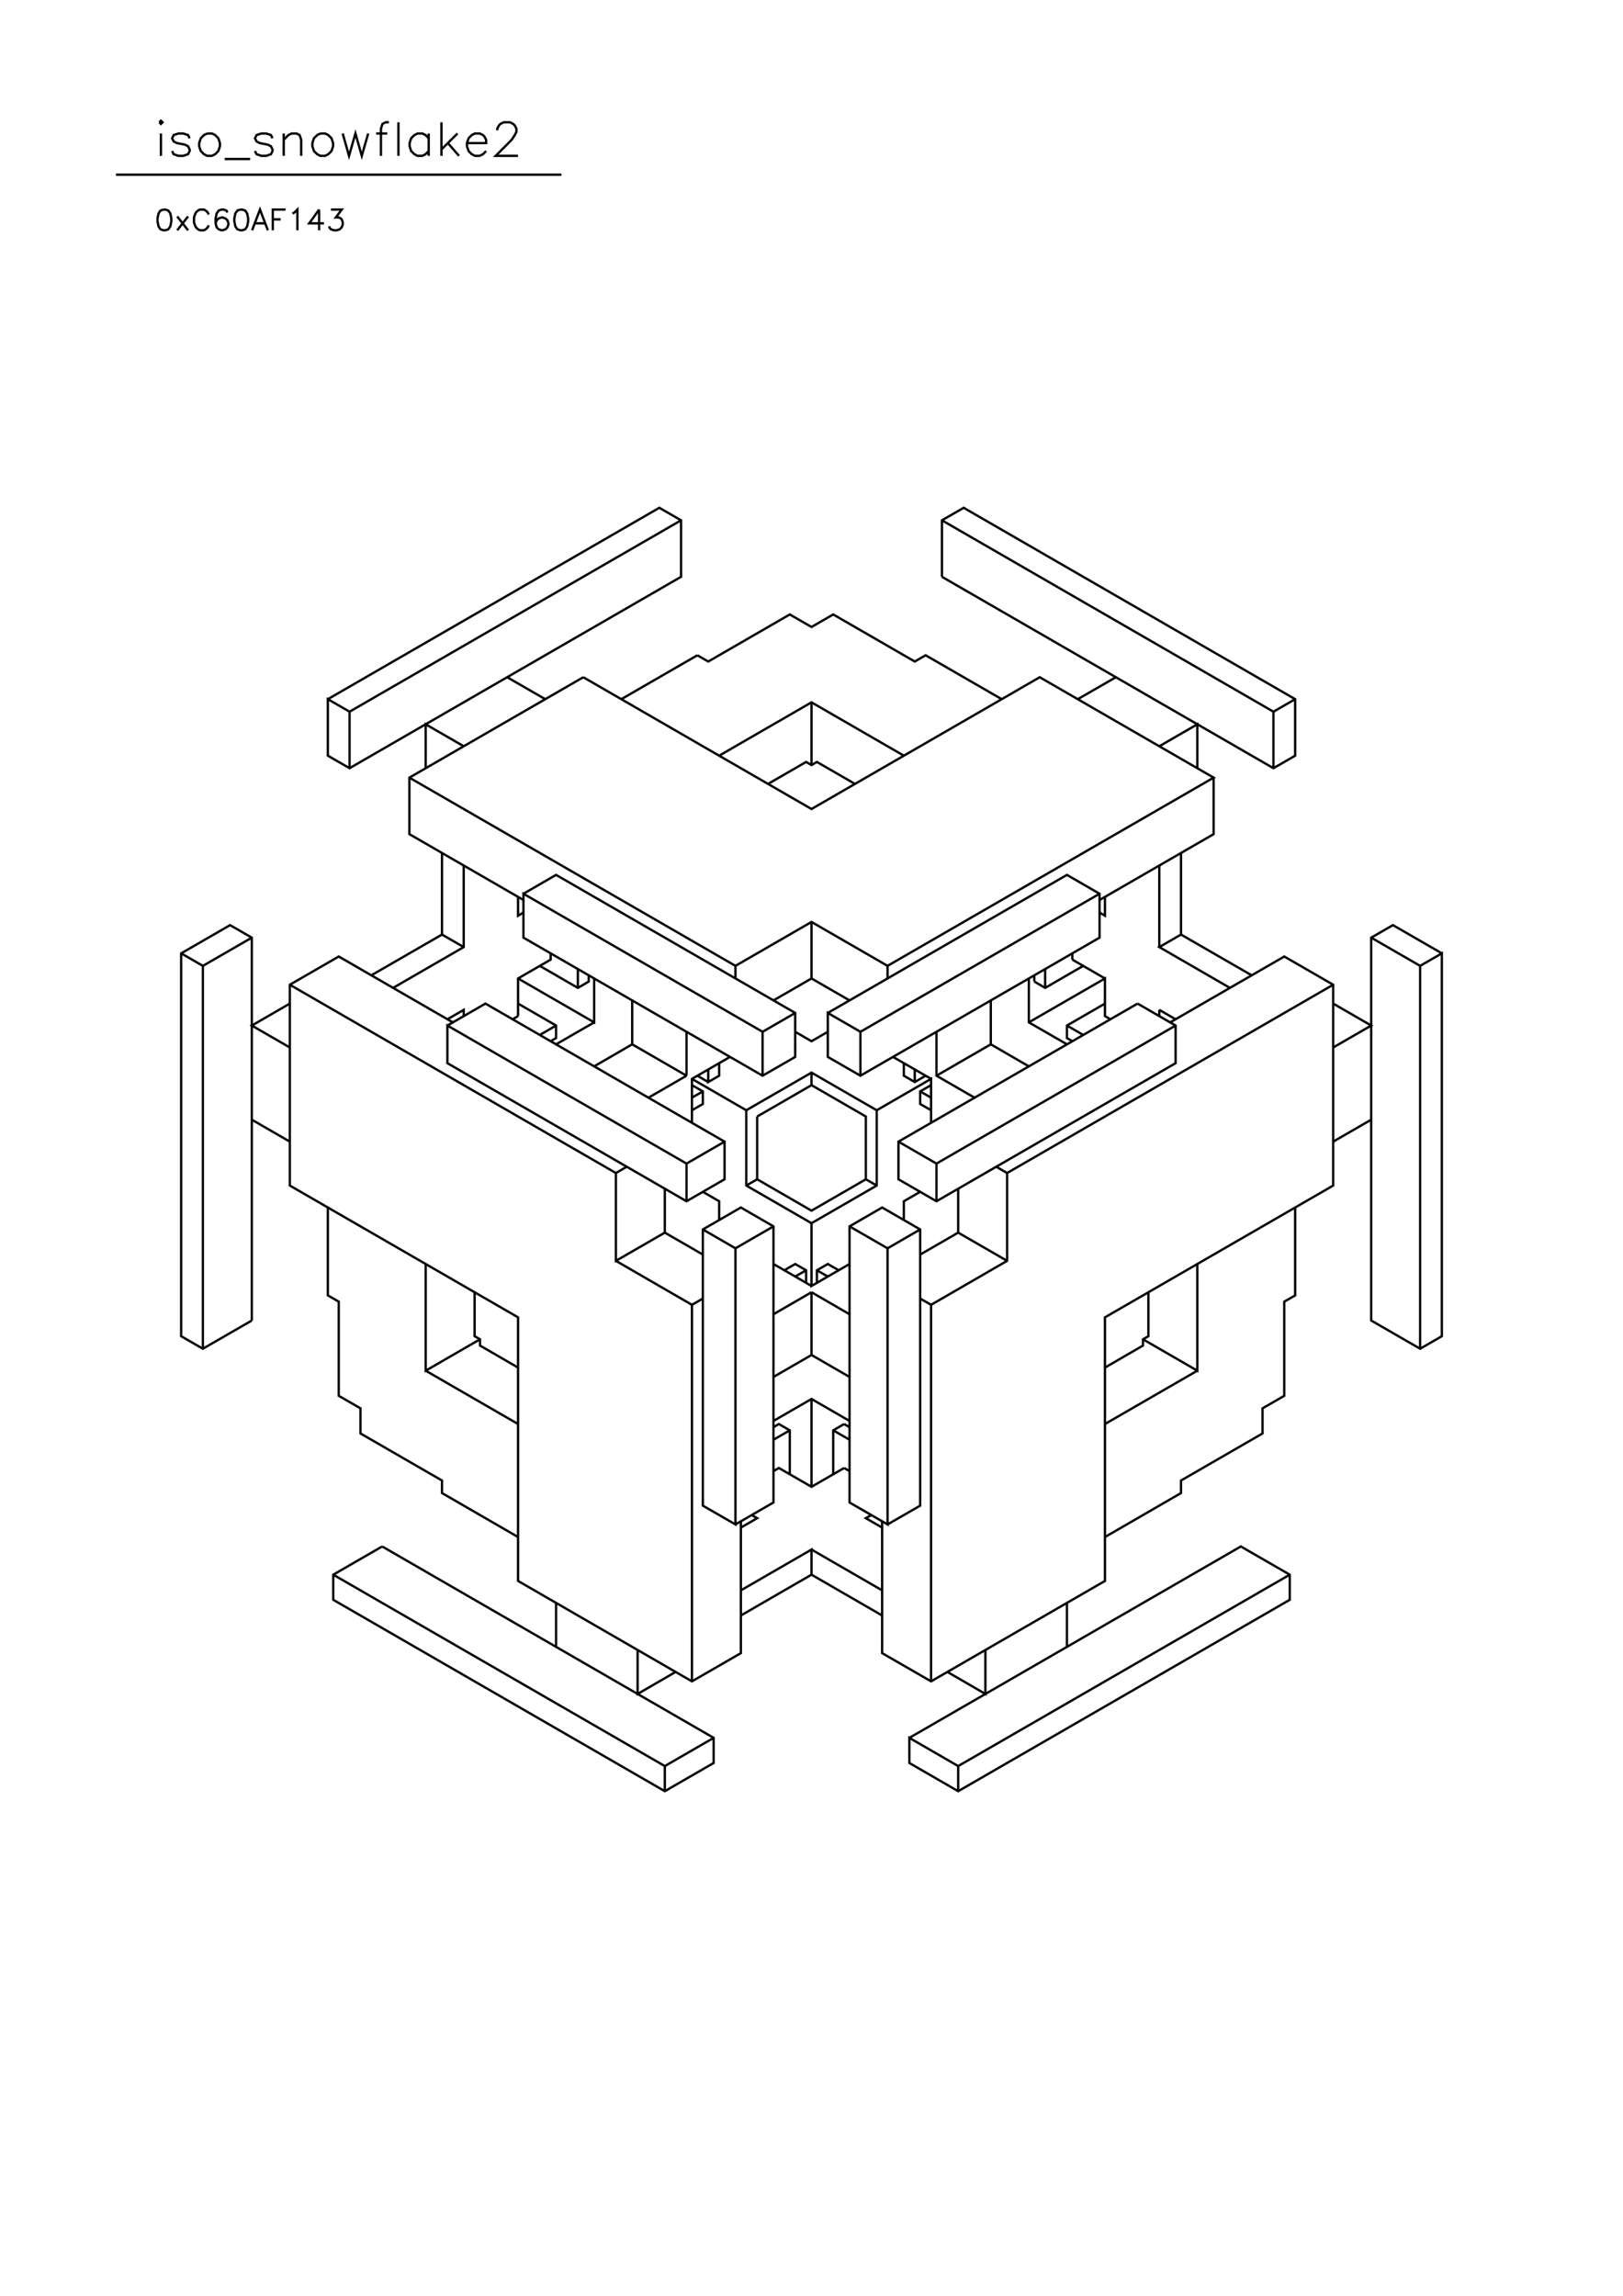 <?xml version="1.0" standalone="no"?>
<svg width="21cm" height="29.7cm" version="1.1" xmlns="http://www.w3.org/2000/svg" viewBox="0.0 0.0 21 29.7">
<path d="M4.242 9.045L8.531 6.569L8.812 6.731L8.812 7.462L4.523 9.938L4.242 9.776L4.242 9.045L4.523 9.207L4.523 9.938" stroke-width="0.03" stroke="#000000" fill="none"/>
<path d="M4.523 9.207L8.812 6.731" stroke-width="0.03" stroke="#000000" fill="none"/>
<path d="M9.023 8.477L8.039 9.045" stroke-width="0.03" stroke="#000000" fill="none"/>
<path d="M7.547 8.761L5.297 10.06L5.297 10.791L6.773 11.643" stroke-width="0.03" stroke="#000000" fill="none"/>
<path d="M6.773 11.562L7.195 11.318L10.289 13.104L10.289 13.673L9.867 13.916L6.773 12.13L6.773 11.562L9.867 13.348L9.867 13.916" stroke-width="0.03" stroke="#000000" fill="none"/>
<path d="M9.445 13.673L8.953 13.957L8.953 14.525" stroke-width="0.03" stroke="#000000" fill="none"/>
<path d="M8.953 14.363L9.094 14.282L9.094 14.119L8.953 14.038" stroke-width="0.03" stroke="#000000" fill="none"/>
<path d="M8.953 13.957L9.656 14.363L10.5 13.876L11.344 14.363L12.047 13.957L12.047 14.525" stroke-width="0.03" stroke="#000000" fill="none"/>
<path d="M12.047 14.363L11.906 14.282L11.906 14.119L12.047 14.038" stroke-width="0.03" stroke="#000000" fill="none"/>
<path d="M12.047 13.957L11.555 13.673" stroke-width="0.03" stroke="#000000" fill="none"/>
<path d="M11.695 13.754L11.695 13.916L11.836 13.998L11.977 13.916" stroke-width="0.03" stroke="#000000" fill="none"/>
<path d="M12.117 13.916L12.82 13.51L12.82 12.942" stroke-width="0.03" stroke="#000000" fill="none"/>
<path d="M13.312 13.226L14.297 12.658L14.297 13.145L14.367 13.186" stroke-width="0.03" stroke="#000000" fill="none"/>
<path d="M14.297 12.983L13.805 13.267L13.805 13.429L13.875 13.47" stroke-width="0.03" stroke="#000000" fill="none"/>
<path d="M13.805 13.51L13.312 13.226L13.312 12.658" stroke-width="0.03" stroke="#000000" fill="none"/>
<path d="M13.383 12.698L13.383 12.617" stroke-width="0.03" stroke="#000000" fill="none"/>
<path d="M13.383 12.698L13.523 12.78L14.016 12.495" stroke-width="0.03" stroke="#000000" fill="none"/>
<path d="M13.875 12.414L13.875 12.333" stroke-width="0.03" stroke="#000000" fill="none"/>
<path d="M13.875 12.414L14.297 12.658" stroke-width="0.03" stroke="#000000" fill="none"/>
<path d="M14.719 12.983L11.625 14.769L11.625 15.256L12.117 15.54L15.211 13.754L15.211 13.267L14.719 12.983" stroke-width="0.03" stroke="#000000" fill="none"/>
<path d="M15 13.064L15 13.145" stroke-width="0.03" stroke="#000000" fill="none"/>
<path d="M15 13.064L15.211 13.186" stroke-width="0.03" stroke="#000000" fill="none"/>
<path d="M15.141 13.226L16.617 12.374L17.25 12.739L17.25 15.337L14.297 17.042L14.297 20.452L12.047 21.751L11.414 21.386L11.414 19.681" stroke-width="0.03" stroke="#000000" fill="none"/>
<path d="M11.414 19.762L11.203 19.64L11.273 19.6" stroke-width="0.03" stroke="#000000" fill="none"/>
<path d="M11.484 19.721L11.906 19.478L11.906 15.905L11.414 15.621L10.992 15.865L10.992 19.437L11.484 19.721L11.484 16.149L11.906 15.905" stroke-width="0.03" stroke="#000000" fill="none"/>
<path d="M11.695 15.784L11.695 15.54L11.906 15.418" stroke-width="0.03" stroke="#000000" fill="none"/>
<path d="M12.117 15.54L12.117 15.053L11.625 14.769" stroke-width="0.03" stroke="#000000" fill="none"/>
<path d="M11.344 14.363L11.344 15.337L10.5 15.824L10.5 16.636L10.992 16.352" stroke-width="0.03" stroke="#000000" fill="none"/>
<path d="M10.852 16.433L10.711 16.352L10.57 16.433L10.57 16.596" stroke-width="0.03" stroke="#000000" fill="none"/>
<path d="M10.5 16.636L10.008 16.352" stroke-width="0.03" stroke="#000000" fill="none"/>
<path d="M10.148 16.433L10.289 16.352L10.43 16.433L10.43 16.596" stroke-width="0.03" stroke="#000000" fill="none"/>
<path d="M10.5 16.717L10.008 17.002" stroke-width="0.03" stroke="#000000" fill="none"/>
<path d="M10.289 16.514L10.43 16.433" stroke-width="0.03" stroke="#000000" fill="none"/>
<path d="M10.57 16.433L10.711 16.514" stroke-width="0.03" stroke="#000000" fill="none"/>
<path d="M10.5 16.717L10.5 17.529L10.008 17.813" stroke-width="0.03" stroke="#000000" fill="none"/>
<path d="M10.008 18.382L10.5 18.098L10.992 18.382" stroke-width="0.03" stroke="#000000" fill="none"/>
<path d="M10.922 18.422L10.781 18.504L10.781 19.072" stroke-width="0.03" stroke="#000000" fill="none"/>
<path d="M10.922 18.991L10.5 19.234L10.078 18.991L10.008 19.031" stroke-width="0.03" stroke="#000000" fill="none"/>
<path d="M10.219 19.072L10.219 18.504L10.078 18.422L10.008 18.463" stroke-width="0.03" stroke="#000000" fill="none"/>
<path d="M10.008 18.625L10.219 18.504" stroke-width="0.03" stroke="#000000" fill="none"/>
<path d="M10.5 18.098L10.5 19.234" stroke-width="0.03" stroke="#000000" fill="none"/>
<path d="M10.922 18.991L10.992 19.031" stroke-width="0.03" stroke="#000000" fill="none"/>
<path d="M10.992 18.625L10.781 18.504" stroke-width="0.03" stroke="#000000" fill="none"/>
<path d="M10.922 18.422L10.992 18.463" stroke-width="0.03" stroke="#000000" fill="none"/>
<path d="M10.992 17.813L10.5 17.529" stroke-width="0.03" stroke="#000000" fill="none"/>
<path d="M10.992 17.002L10.5 16.717" stroke-width="0.03" stroke="#000000" fill="none"/>
<path d="M10.5 15.824L9.656 15.337L9.656 14.363" stroke-width="0.03" stroke="#000000" fill="none"/>
<path d="M9.797 14.444L10.5 14.038L10.5 13.876" stroke-width="0.03" stroke="#000000" fill="none"/>
<path d="M10.5 14.038L11.203 14.444L11.203 15.256L11.344 15.337" stroke-width="0.03" stroke="#000000" fill="none"/>
<path d="M11.203 15.256L10.5 15.662L9.797 15.256L9.797 14.444" stroke-width="0.03" stroke="#000000" fill="none"/>
<path d="M9.375 14.769L8.883 15.053L5.789 13.267L5.789 13.754L8.883 15.54L9.375 15.256L9.375 14.769L6.281 12.983L5.789 13.267" stroke-width="0.03" stroke="#000000" fill="none"/>
<path d="M5.789 13.186L6 13.064L6 13.145" stroke-width="0.03" stroke="#000000" fill="none"/>
<path d="M5.859 13.226L4.383 12.374L3.75 12.739L3.75 15.337L6.703 17.042L6.703 20.452L8.953 21.751L9.586 21.386L9.586 19.681" stroke-width="0.03" stroke="#000000" fill="none"/>
<path d="M9.516 19.721L10.008 19.437L10.008 15.865L9.586 15.621L9.094 15.905L9.094 19.478L9.516 19.721L9.516 16.149L9.094 15.905" stroke-width="0.03" stroke="#000000" fill="none"/>
<path d="M9.305 15.784L9.305 15.54L9.094 15.418" stroke-width="0.03" stroke="#000000" fill="none"/>
<path d="M8.883 15.54L8.883 15.053" stroke-width="0.03" stroke="#000000" fill="none"/>
<path d="M8.602 15.378L8.602 15.946L7.969 16.311L7.969 15.175L8.109 15.094" stroke-width="0.03" stroke="#000000" fill="none"/>
<path d="M7.969 15.175L3.75 12.739" stroke-width="0.03" stroke="#000000" fill="none"/>
<path d="M3.75 12.983L3.258 13.267L3.75 13.551" stroke-width="0.03" stroke="#000000" fill="none"/>
<path d="M3.258 14.485L3.75 14.769" stroke-width="0.03" stroke="#000000" fill="none"/>
<path d="M4.242 15.621L4.242 16.758L4.383 16.839L4.383 18.057L4.664 18.219L4.664 18.544L5.719 19.153L5.719 19.315L6.703 19.884" stroke-width="0.03" stroke="#000000" fill="none"/>
<path d="M7.195 20.736L7.195 21.305" stroke-width="0.03" stroke="#000000" fill="none"/>
<path d="M8.25 21.345L8.25 21.914L8.742 21.629" stroke-width="0.03" stroke="#000000" fill="none"/>
<path d="M8.953 21.751L8.953 16.88L7.969 16.311" stroke-width="0.03" stroke="#000000" fill="none"/>
<path d="M8.602 15.946L9.094 16.23" stroke-width="0.03" stroke="#000000" fill="none"/>
<path d="M9.516 16.149L10.008 15.865" stroke-width="0.03" stroke="#000000" fill="none"/>
<path d="M9.656 15.337L9.797 15.256" stroke-width="0.03" stroke="#000000" fill="none"/>
<path d="M9.094 14.119L8.953 14.2" stroke-width="0.03" stroke="#000000" fill="none"/>
<path d="M8.883 13.916L8.391 14.2" stroke-width="0.03" stroke="#000000" fill="none"/>
<path d="M8.883 13.916L8.883 13.348" stroke-width="0.03" stroke="#000000" fill="none"/>
<path d="M9.164 13.835L9.164 13.998L9.305 13.916L9.305 13.754" stroke-width="0.03" stroke="#000000" fill="none"/>
<path d="M9.164 13.998L9.023 13.916" stroke-width="0.03" stroke="#000000" fill="none"/>
<path d="M8.883 13.916L8.18 13.51L8.18 12.942" stroke-width="0.03" stroke="#000000" fill="none"/>
<path d="M7.688 13.226L7.195 13.51" stroke-width="0.03" stroke="#000000" fill="none"/>
<path d="M7.125 13.47L7.195 13.429L7.195 13.267L6.703 12.983" stroke-width="0.03" stroke="#000000" fill="none"/>
<path d="M6.703 13.145L6.633 13.186" stroke-width="0.03" stroke="#000000" fill="none"/>
<path d="M6.703 13.145L6.703 12.658L7.125 12.414L7.125 12.333" stroke-width="0.03" stroke="#000000" fill="none"/>
<path d="M6.984 12.495L7.477 12.78L7.617 12.698L7.617 12.617" stroke-width="0.03" stroke="#000000" fill="none"/>
<path d="M7.688 12.658L7.688 13.226L6.703 12.658" stroke-width="0.03" stroke="#000000" fill="none"/>
<path d="M6.984 13.389L7.195 13.267" stroke-width="0.03" stroke="#000000" fill="none"/>
<path d="M7.477 12.78L7.477 12.536" stroke-width="0.03" stroke="#000000" fill="none"/>
<path d="M6.773 11.805L6.703 11.846L6.703 11.602" stroke-width="0.03" stroke="#000000" fill="none"/>
<path d="M6 11.196L6 12.252L5.086 12.78" stroke-width="0.03" stroke="#000000" fill="none"/>
<path d="M4.805 12.617L5.719 12.09L5.719 11.034" stroke-width="0.03" stroke="#000000" fill="none"/>
<path d="M5.719 12.09L6 12.252" stroke-width="0.03" stroke="#000000" fill="none"/>
<path d="M7.688 13.795L8.18 13.51" stroke-width="0.03" stroke="#000000" fill="none"/>
<path d="M9.516 12.658L9.516 12.495L10.5 11.927L11.484 12.495L11.484 12.658" stroke-width="0.03" stroke="#000000" fill="none"/>
<path d="M11.484 12.495L15.703 10.06L13.453 8.761L10.5 10.466L7.547 8.761" stroke-width="0.03" stroke="#000000" fill="none"/>
<path d="M7.055 9.045L6.562 8.761" stroke-width="0.03" stroke="#000000" fill="none"/>
<path d="M6 9.654L5.508 9.37L5.508 9.938" stroke-width="0.03" stroke="#000000" fill="none"/>
<path d="M5.297 10.06L9.516 12.495" stroke-width="0.03" stroke="#000000" fill="none"/>
<path d="M10.008 12.942L10.5 12.658L10.992 12.942" stroke-width="0.03" stroke="#000000" fill="none"/>
<path d="M10.711 13.104L13.805 11.318L14.227 11.562L14.227 12.13L11.133 13.916L10.711 13.673L10.711 13.104L11.133 13.348L11.133 13.916" stroke-width="0.03" stroke="#000000" fill="none"/>
<path d="M11.133 13.348L14.227 11.562" stroke-width="0.03" stroke="#000000" fill="none"/>
<path d="M14.227 11.643L15.703 10.791L15.703 10.06" stroke-width="0.03" stroke="#000000" fill="none"/>
<path d="M15.492 9.938L15.492 9.37L15 9.654" stroke-width="0.03" stroke="#000000" fill="none"/>
<path d="M14.438 8.761L13.945 9.045" stroke-width="0.03" stroke="#000000" fill="none"/>
<path d="M12.961 9.045L11.977 8.477L11.836 8.558L10.781 7.949L10.5 8.111L10.219 7.949L9.164 8.558L9.023 8.477" stroke-width="0.03" stroke="#000000" fill="none"/>
<path d="M9.305 9.776L10.5 9.086L11.695 9.776" stroke-width="0.03" stroke="#000000" fill="none"/>
<path d="M11.062 10.141L10.57 9.857L10.5 9.897L10.43 9.857L9.938 10.141" stroke-width="0.03" stroke="#000000" fill="none"/>
<path d="M10.5 9.897L10.5 9.086" stroke-width="0.03" stroke="#000000" fill="none"/>
<path d="M12.188 7.462L12.188 6.731L12.469 6.569L16.758 9.045L16.758 9.776L16.477 9.938L12.188 7.462" stroke-width="0.03" stroke="#000000" fill="none"/>
<path d="M12.188 6.731L16.477 9.207L16.477 9.938" stroke-width="0.03" stroke="#000000" fill="none"/>
<path d="M16.477 9.207L16.758 9.045" stroke-width="0.03" stroke="#000000" fill="none"/>
<path d="M15.281 11.034L15.281 12.09L15 12.252L15.914 12.78" stroke-width="0.03" stroke="#000000" fill="none"/>
<path d="M16.195 12.617L15.281 12.09" stroke-width="0.03" stroke="#000000" fill="none"/>
<path d="M15 12.252L15 11.196" stroke-width="0.03" stroke="#000000" fill="none"/>
<path d="M14.297 11.602L14.297 11.846L14.227 11.805" stroke-width="0.03" stroke="#000000" fill="none"/>
<path d="M13.523 12.536L13.523 12.78" stroke-width="0.03" stroke="#000000" fill="none"/>
<path d="M13.805 13.267L14.016 13.389" stroke-width="0.03" stroke="#000000" fill="none"/>
<path d="M13.312 13.795L12.82 13.51" stroke-width="0.03" stroke="#000000" fill="none"/>
<path d="M12.609 14.2L12.117 13.916L12.117 13.348" stroke-width="0.03" stroke="#000000" fill="none"/>
<path d="M11.836 13.835L11.836 13.998" stroke-width="0.03" stroke="#000000" fill="none"/>
<path d="M11.906 14.119L12.047 14.2" stroke-width="0.03" stroke="#000000" fill="none"/>
<path d="M12.117 15.053L15.211 13.267" stroke-width="0.03" stroke="#000000" fill="none"/>
<path d="M17.25 13.551L17.742 13.267L17.25 12.983" stroke-width="0.03" stroke="#000000" fill="none"/>
<path d="M17.25 12.739L13.031 15.175L13.031 16.311L12.047 16.88L11.906 16.799" stroke-width="0.03" stroke="#000000" fill="none"/>
<path d="M12.047 16.88L12.047 21.751" stroke-width="0.03" stroke="#000000" fill="none"/>
<path d="M12.258 21.629L12.75 21.914L12.75 21.345" stroke-width="0.03" stroke="#000000" fill="none"/>
<path d="M13.805 21.305L13.805 20.736" stroke-width="0.03" stroke="#000000" fill="none"/>
<path d="M14.297 19.884L15.281 19.315L15.281 19.153L16.336 18.544L16.336 18.219L16.617 18.057L16.617 16.839L16.758 16.758L16.758 15.621" stroke-width="0.03" stroke="#000000" fill="none"/>
<path d="M17.25 14.769L17.742 14.485" stroke-width="0.03" stroke="#000000" fill="none"/>
<path d="M18.375 12.495L18.656 12.333L18.656 17.286L18.375 17.448L17.742 17.083L17.742 12.13L18.023 11.968L18.656 12.333" stroke-width="0.03" stroke="#000000" fill="none"/>
<path d="M18.375 12.495L18.375 17.448" stroke-width="0.03" stroke="#000000" fill="none"/>
<path d="M15.492 17.732L14.297 18.422" stroke-width="0.03" stroke="#000000" fill="none"/>
<path d="M14.297 17.692L14.789 17.407L14.789 17.326L14.859 17.286L14.859 16.717" stroke-width="0.03" stroke="#000000" fill="none"/>
<path d="M14.789 17.326L15.492 17.732L15.492 16.352" stroke-width="0.03" stroke="#000000" fill="none"/>
<path d="M13.031 16.311L12.398 15.946L11.906 16.23" stroke-width="0.03" stroke="#000000" fill="none"/>
<path d="M11.484 16.149L10.992 15.865" stroke-width="0.03" stroke="#000000" fill="none"/>
<path d="M12.398 15.946L12.398 15.378" stroke-width="0.03" stroke="#000000" fill="none"/>
<path d="M12.891 15.094L13.031 15.175" stroke-width="0.03" stroke="#000000" fill="none"/>
<path d="M10.711 13.348L10.5 13.47L10.289 13.348" stroke-width="0.03" stroke="#000000" fill="none"/>
<path d="M10.289 13.104L9.867 13.348" stroke-width="0.03" stroke="#000000" fill="none"/>
<path d="M10.5 12.658L10.5 11.927" stroke-width="0.03" stroke="#000000" fill="none"/>
<path d="M9.094 16.799L8.953 16.88" stroke-width="0.03" stroke="#000000" fill="none"/>
<path d="M6.703 17.692L6.211 17.407L6.211 17.326L6.141 17.286L6.141 16.717" stroke-width="0.03" stroke="#000000" fill="none"/>
<path d="M6.211 17.326L5.508 17.732L5.508 16.352" stroke-width="0.03" stroke="#000000" fill="none"/>
<path d="M5.508 17.732L6.703 18.422" stroke-width="0.03" stroke="#000000" fill="none"/>
<path d="M4.945 20.006L4.312 20.371L4.312 20.696L8.602 23.172L9.234 22.807L9.234 22.482L4.945 20.006" stroke-width="0.03" stroke="#000000" fill="none"/>
<path d="M4.312 20.371L8.602 22.847L9.234 22.482" stroke-width="0.03" stroke="#000000" fill="none"/>
<path d="M8.602 22.847L8.602 23.172" stroke-width="0.03" stroke="#000000" fill="none"/>
<path d="M9.586 20.899L10.5 20.371L10.5 20.046L9.586 20.574" stroke-width="0.03" stroke="#000000" fill="none"/>
<path d="M9.586 19.762L9.797 19.64L9.727 19.6" stroke-width="0.03" stroke="#000000" fill="none"/>
<path d="M10.5 20.046L11.414 20.574" stroke-width="0.03" stroke="#000000" fill="none"/>
<path d="M11.414 20.899L10.5 20.371" stroke-width="0.03" stroke="#000000" fill="none"/>
<path d="M11.766 22.482L16.055 20.006L16.688 20.371L16.688 20.696L12.398 23.172L11.766 22.807L11.766 22.482L12.398 22.847L16.688 20.371" stroke-width="0.03" stroke="#000000" fill="none"/>
<path d="M12.398 22.847L12.398 23.172" stroke-width="0.03" stroke="#000000" fill="none"/>
<path d="M3.258 17.083L2.625 17.448L2.344 17.286L2.344 12.333L2.977 11.968L3.258 12.13L3.258 17.083" stroke-width="0.03" stroke="#000000" fill="none"/>
<path d="M2.625 17.448L2.625 12.495L2.344 12.333" stroke-width="0.03" stroke="#000000" fill="none"/>
<path d="M2.625 12.495L3.258 12.13" stroke-width="0.03" stroke="#000000" fill="none"/>
<path d="M3.262 2.979L3.364 2.711L3.466 2.979" stroke-width="0.03" stroke="#000000" fill="none"/>
<path d="M3.53 2.979L3.53 2.711L3.695 2.711" stroke-width="0.03" stroke="#000000" fill="none"/>
<path d="M3.784 2.762L3.81 2.749L3.848 2.711L3.848 2.979" stroke-width="0.03" stroke="#000000" fill="none"/>
<path d="M3.632 2.838L3.53 2.838" stroke-width="0.03" stroke="#000000" fill="none"/>
<path d="M3.428 2.889L3.3 2.889" stroke-width="0.03" stroke="#000000" fill="none"/>
<path d="M3.109 2.711L3.071 2.724L3.045 2.762L3.032 2.826L3.032 2.864L3.045 2.928L3.071 2.966L3.109 2.979L3.134 2.979L3.173 2.966L3.198 2.928L3.211 2.864L3.211 2.826L3.198 2.762L3.173 2.724L3.134 2.711L3.109 2.711" stroke-width="0.03" stroke="#000000" fill="none"/>
<path d="M2.943 2.749L2.93 2.724L2.892 2.711L2.867 2.711L2.829 2.724L2.803 2.762L2.79 2.826L2.79 2.889L2.803 2.94L2.829 2.966L2.867 2.979L2.879 2.979L2.918 2.966L2.943 2.94L2.956 2.902L2.956 2.889L2.943 2.851L2.918 2.826L2.879 2.813L2.867 2.813L2.829 2.826L2.803 2.851L2.79 2.889" stroke-width="0.03" stroke="#000000" fill="none"/>
<path d="M2.701 2.915L2.688 2.94L2.663 2.966L2.637 2.979L2.586 2.979L2.561 2.966L2.535 2.94L2.523 2.915L2.51 2.877L2.51 2.813L2.523 2.775L2.535 2.749L2.561 2.724L2.586 2.711L2.637 2.711L2.663 2.724L2.688 2.749L2.701 2.775" stroke-width="0.03" stroke="#000000" fill="none"/>
<path d="M2.433 2.8L2.293 2.979" stroke-width="0.03" stroke="#000000" fill="none"/>
<path d="M2.433 2.979L2.293 2.8" stroke-width="0.03" stroke="#000000" fill="none"/>
<path d="M2.115 2.711L2.076 2.724L2.051 2.762L2.038 2.826L2.038 2.864L2.051 2.928L2.076 2.966L2.115 2.979L2.14 2.979L2.178 2.966L2.204 2.928L2.217 2.864L2.217 2.826L2.204 2.762L2.178 2.724L2.14 2.711L2.115 2.711" stroke-width="0.03" stroke="#000000" fill="none"/>
<path d="M2.082 2.016L2.082 1.727" stroke-width="0.03" stroke="#000000" fill="none"/>
<path d="M2.062 1.582L2.082 1.603L2.103 1.582L2.082 1.562L2.062 1.582" stroke-width="0.03" stroke="#000000" fill="none"/>
<path d="M2.227 1.954L2.247 1.995L2.309 2.016L2.371 2.016L2.433 1.995L2.454 1.954L2.454 1.933L2.433 1.892L2.392 1.871L2.289 1.851L2.247 1.83L2.227 1.789L2.247 1.747L2.309 1.727L2.371 1.727L2.433 1.747L2.454 1.789" stroke-width="0.03" stroke="#000000" fill="none"/>
<path d="M2.681 1.727L2.639 1.747L2.598 1.789L2.577 1.851L2.577 1.892L2.598 1.954L2.639 1.995L2.681 2.016L2.742 2.016L2.784 1.995L2.825 1.954L2.846 1.892L2.846 1.851L2.825 1.789L2.784 1.747L2.742 1.727L2.681 1.727" stroke-width="0.03" stroke="#000000" fill="none"/>
<path d="M2.907 2.057L3.237 2.057" stroke-width="0.03" stroke="#000000" fill="none"/>
<path d="M3.299 1.954L3.32 1.995L3.382 2.016L3.444 2.016L3.506 1.995L3.526 1.954L3.526 1.933L3.506 1.892L3.464 1.871L3.361 1.851L3.32 1.83L3.299 1.789L3.32 1.747L3.382 1.727L3.444 1.727L3.506 1.747L3.526 1.789" stroke-width="0.03" stroke="#000000" fill="none"/>
<path d="M3.671 1.809L3.732 1.747L3.774 1.727L3.836 1.727L3.877 1.747L3.897 1.809L3.897 2.016" stroke-width="0.03" stroke="#000000" fill="none"/>
<path d="M3.671 2.016L3.671 1.727" stroke-width="0.03" stroke="#000000" fill="none"/>
<path d="M4.145 1.727L4.104 1.747L4.062 1.789L4.042 1.851L4.042 1.892L4.062 1.954L4.104 1.995L4.145 2.016L4.207 2.016L4.248 1.995L4.289 1.954L4.31 1.892L4.31 1.851L4.289 1.789L4.248 1.747L4.207 1.727L4.145 1.727" stroke-width="0.03" stroke="#000000" fill="none"/>
<path d="M4.434 1.727L4.516 2.016L4.599 1.727L4.681 2.016L4.764 1.727" stroke-width="0.03" stroke="#000000" fill="none"/>
<path d="M4.867 1.727L5.011 1.727" stroke-width="0.03" stroke="#000000" fill="none"/>
<path d="M5.032 1.582L4.99 1.582L4.949 1.603L4.929 1.665L4.929 2.016" stroke-width="0.03" stroke="#000000" fill="none"/>
<path d="M5.155 2.016L5.155 1.582" stroke-width="0.03" stroke="#000000" fill="none"/>
<path d="M5.547 1.727L5.547 2.016" stroke-width="0.03" stroke="#000000" fill="none"/>
<path d="M5.547 1.954L5.506 1.995L5.465 2.016L5.403 2.016L5.362 1.995L5.32 1.954L5.3 1.892L5.3 1.851L5.32 1.789L5.362 1.747L5.403 1.727L5.465 1.727L5.506 1.747L5.547 1.789" stroke-width="0.03" stroke="#000000" fill="none"/>
<path d="M5.712 1.933L5.919 1.727" stroke-width="0.03" stroke="#000000" fill="none"/>
<path d="M5.795 1.851L5.939 2.016" stroke-width="0.03" stroke="#000000" fill="none"/>
<path d="M6.042 1.851L6.29 1.851L6.29 1.809L6.269 1.768L6.249 1.747L6.207 1.727L6.145 1.727L6.104 1.747L6.063 1.789L6.042 1.851L6.042 1.892L6.063 1.954L6.104 1.995L6.145 2.016L6.207 2.016L6.249 1.995L6.29 1.954" stroke-width="0.03" stroke="#000000" fill="none"/>
<path d="M6.434 1.686L6.434 1.665L6.455 1.624L6.475 1.603L6.517 1.582L6.599 1.582L6.64 1.603L6.661 1.624L6.682 1.665L6.682 1.706L6.661 1.747L6.62 1.809L6.414 2.016L6.702 2.016" stroke-width="0.03" stroke="#000000" fill="none"/>
<path d="M7.264 2.26L1.5 2.26" stroke-width="0.03" stroke="#000000" fill="none"/>
<path d="M4.129 2.711L4.001 2.889L4.192 2.889" stroke-width="0.03" stroke="#000000" fill="none"/>
<path d="M4.256 2.928L4.269 2.953L4.282 2.966L4.32 2.979L4.358 2.979L4.396 2.966L4.422 2.94L4.435 2.902L4.435 2.877L4.422 2.838L4.409 2.826L4.384 2.813L4.345 2.813L4.422 2.711L4.282 2.711" stroke-width="0.03" stroke="#000000" fill="none"/>
<path d="M4.129 2.711L4.129 2.979" stroke-width="0.03" stroke="#000000" fill="none"/>
<path d="M5.712 2.016L5.712 1.582" stroke-width="0.03" stroke="#000000" fill="none"/>
<path d="M17.742 12.13L18.375 12.495" stroke-width="0.03" stroke="#000000" fill="none"/>
</svg>
